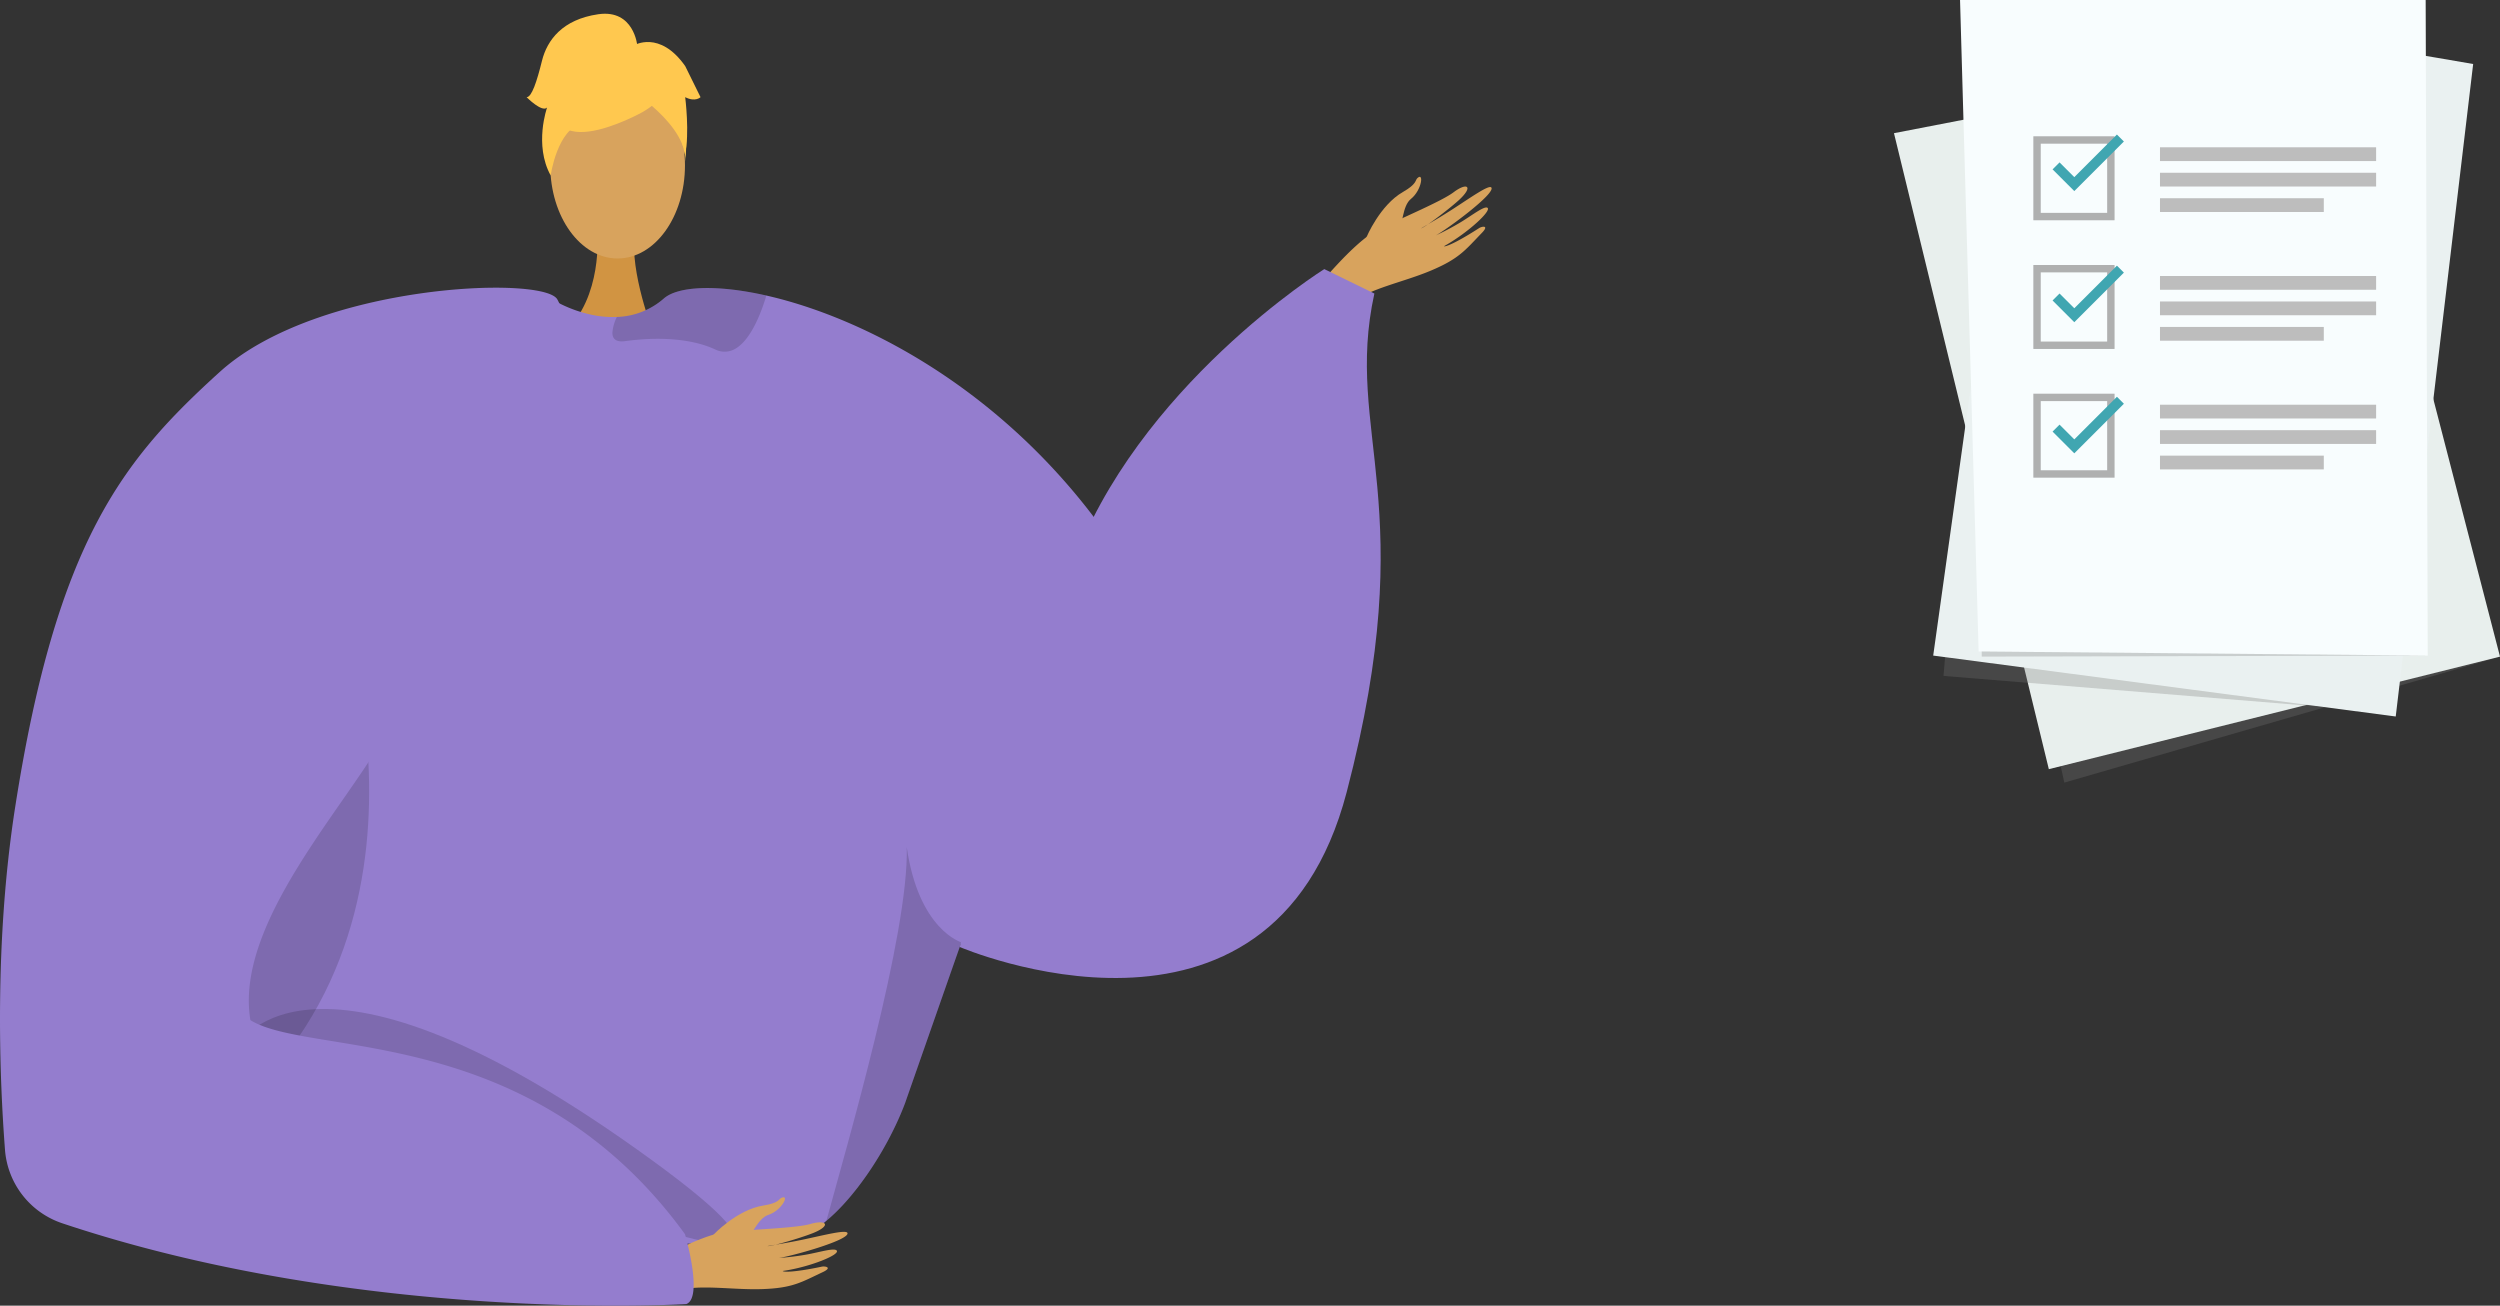 <svg xmlns="http://www.w3.org/2000/svg" width="612.773" height="320.036" viewBox="0 0 612.773 320.036"><rect x="0" y="0" width="612.773" height="320.036" fill="#333333" stroke="none"/><defs><style>.a,.c{fill:#d8a35d;}.a{fill-rule:evenodd;}.b{fill:#d19442;}.d{fill:#947dce;}.e{opacity:0.15;}.f{fill:#ffc84f;}.g{fill:#7b7b7b;opacity:0.29;}.h{fill:#e8efed;}.i{fill:#eaf1f1;}.j{fill:#f8fdfe;}.k,.m,.o{fill:none;}.k{stroke:#9e9e9e;stroke-width:1.814px;opacity:0.81;}.k,.m{stroke-miterlimit:10;}.l{fill:#bdbdbd;}.m{stroke:#40a6b1;stroke-width:2.418px;}.n{stroke:none;}</style></defs><g transform="translate(-321.162 -368.209)"><path class="a" d="M642.764,439.952c.971-.8,10.048-12.422,16.188-15.455s15.552-6.948,18.483-9.153c3.448-2.594,5-1.412,1.2,2.016-2.475,2.228-7.755,6.234-9.047,6.791-.627.27,3.308-1.883,7.459-4.556,4.414-2.841,9.1-6.2,9.659-5.426,1.087,1.5-11.3,10.556-13.634,11.754a65.143,65.143,0,0,0,6.114-3.242c2.7-1.628,5.625-3.936,6.5-3.578,1.384.566-4.84,6.271-10.562,9.434-.031.238,2.035-.2,8.583-4.418.658-.424,2.594-.8.664,1.187-4.061,4.193-5.5,6.3-12.55,9.258-6.873,2.885-15.091,4.376-19.459,7.993Z"/><path class="a" d="M656.123,426.307s3.247-7.8,8.941-11.06c3.385-1.939,2.959-2.825,3.469-3.333,1.7-1.687,1.154,2.895-1.533,5.047-2.183,1.749-1.966,6.578-3.118,8.061s-4.991,4.866-6.325,4.7S656.123,426.307,656.123,426.307Z"/><path class="b" d="M467.567,425.547s1.371,15.516-8.07,24.1,21.758,0,21.758,0-5.8-14.861-4.5-24.1S467.567,425.547,467.567,425.547Z"/><ellipse class="c" cx="16.507" cy="22.829" rx="16.507" ry="22.829" transform="translate(456.04 385.906)"/><path class="d" d="M606.966,524.2c-24.987-52.984-69.584-77.156-98.057-83.574-12.324-2.783-21.627-2.237-25.025.737a18.314,18.314,0,0,1-11.522,4.537,24.663,24.663,0,0,1-6.47-.6,31.957,31.957,0,0,1-6.858-2.364c-1.053-.5-1.667-.852-1.667-.852a66.046,66.046,0,0,0-17.428,1.055c-64.418,12.785-75.627,122.274-75.05,131.691.351,5.605,6.068,31,13.214,53.569,5.856,18.529,12.689,35.165,18.3,37.466,12.463,5.083,106.558,12.061,125.9,2.707.451-.343.94-.712,1.4-1.119,7.26-5.985,15.133-17.8,19.308-28.874,0-.013,11.121-31.786,13.39-38.255.026-.063.038-.114.063-.165.075-.254.163-.495.251-.724.025-.089.063-.165.088-.254"/><path class="e" d="M556.812,599.185c-.025.089-.062.165-.088.254-.087.229-.175.47-.25.724-.025.051-.038.1-.063.165-2.269,6.469-13.39,38.242-13.39,38.255-4.175,11.069-12.049,22.889-19.308,28.874,4.927-18.084,20.286-70.509,19.7-91.632C546.343,596.185,556.812,599.172,556.812,599.185Z"/><path class="e" d="M406.174,523.445s31.183,94.357-55.333,134.43l-1.758,1.185.446-22.193S390.3,579.2,390.45,577.719,406.174,523.445,406.174,523.445Z"/><path class="e" d="M471.271,449.65c-.05,1.513.74,2.5,3.134,2.173,7.473-1.029,15.911-.813,22.042,2.034a5.147,5.147,0,0,0,5.04-.216c3.924-2.326,6.356-9.265,7.322-12.341a2.143,2.143,0,0,0,.1-.673c-12.324-2.783-21.627-2.237-25.025.737a18.314,18.314,0,0,1-11.522,4.537A10.408,10.408,0,0,0,471.271,449.65Z"/><path class="f" d="M478.75,395.631s-28.577,16.06-20.1-9.725C464.523,368.065,498.239,384.135,478.75,395.631Z"/><path class="f" d="M474.607,389.471s15.989,9.616,14.446,19.263c0,0,3.526-28.8-12.372-29.525s-22.053.831-20.641,31.287C456.04,410.5,460.659,386.269,474.607,389.471Z"/><path class="f" d="M477.374,379.4s-.8-8.974-9.579-7.7S455.257,378.048,454,383.131s-2.507,8.9-3.761,8.9c0,0,3.761,3.813,5.015,2.542,0,0-3.254,9.14.88,16.644,0,0,1.627-11.56,7.9-12.831S477.374,379.4,477.374,379.4Z"/><path class="f" d="M476.571,379.318s6.269-3.812,12.538,5.084l3.761,7.625s-1.254,1.271-3.761,0c0,0,1.142,8.955-.056,14.01l-3.706-15.28Z"/><path class="e" d="M378.674,625.435s16.128-34.286,98.818,24.647-77.608-14.459-77.608-14.459Z"/><path class="d" d="M556.411,600.328s76.318,32.82,94.835-37.96-.744-87.756,6.786-122.21l-12.276-5.992s-46.2,28.876-62.021,73.455S556.411,600.328,556.411,600.328Z"/><path class="a" d="M478.794,678.81c1.188-.4,13.732-8.019,20.533-8.655s16.971-.924,20.482-1.936c4.13-1.19,5.173.473.415,2.314-3.093,1.2-9.429,3.051-10.832,3.109-.68.028,3.751-.575,8.567-1.587,5.12-1.076,10.673-2.539,10.927-1.614.493,1.792-14.254,5.823-16.853,6.108a64.465,64.465,0,0,0,6.85-.842c3.091-.556,6.635-1.665,7.331-1.015,1.1,1.024-6.715,4.131-13.17,5.038-.113.212,1.972.543,9.569-1.056.763-.161,2.707.177.207,1.349-5.261,2.466-7.344,3.92-14.969,4.161-7.435.235-15.642-1.316-20.99.5Z"/><path class="a" d="M496.05,670.834s5.757-6.129,12.221-7.14c3.843-.6,3.753-1.582,4.408-1.874,2.174-.971.069,3.121-3.2,4.171-2.652.853-4.134,5.448-5.729,6.423s-6.366,2.762-7.556,2.13S496.05,670.834,496.05,670.834Z"/><path class="d" d="M375.016,459.385C351.4,480.8,335.059,500.7,324.865,566.141c-5.172,33.2-3.825,66.405-2.478,83.914a20.637,20.637,0,0,0,14.025,17.989c73.993,24.74,152.974,19.8,152.974,19.8,4.237-1.6-.333-17.139-.333-17.139-37.856-52.077-91.959-43.321-106.515-52.456-4.54-26.995,32.046-60.778,36.36-77.525,11.3-43.915,48.489-81.918,38.866-99.13C454.44,435.639,398.837,437.78,375.016,459.385Z"/><path class="g" d="M825.374,551.928l1.771,8.1,106.79-30.873Z"/><path class="h" d="M823.35,556.736,785.392,400.854,895.218,379.6l38.718,149.556Z"/><path class="g" d="M798.213,525.779l-.675,8.1,109.32,8.941Z"/><path class="i" d="M909.136,380.862c.759,0,18.22,3.037,18.22,3.037L908.377,543.83,795.008,528.9s21.256-151.581,21-150.822S909.136,380.862,909.136,380.862Z"/><path class="j" d="M801.587,368.209H915.715l.506,160.691-110.079-1.012Z"/><path class="g" d="M806.9,527.895v1.258l109.32-.253Z"/><g class="k" transform="translate(819.554 401.613)"><rect class="n" width="19.907" height="20.582"/><rect class="o" x="0.907" y="0.907" width="18.094" height="18.768"/></g><g class="k" transform="translate(819.554 433.16)"><rect class="n" width="19.907" height="20.582"/><rect class="o" x="0.907" y="0.907" width="18.094" height="18.768"/></g><g class="k" transform="translate(819.554 464.708)"><rect class="n" width="19.907" height="20.582"/><rect class="o" x="0.907" y="0.907" width="18.094" height="18.768"/></g><rect class="l" width="52.973" height="3.374" transform="translate(850.596 404.312)"/><rect class="l" width="52.973" height="3.374" transform="translate(850.596 410.554)"/><rect class="l" width="40.152" height="3.374" transform="translate(850.596 416.796)"/><rect class="l" width="52.973" height="3.374" transform="translate(850.596 435.86)"/><rect class="l" width="52.973" height="3.374" transform="translate(850.596 442.102)"/><rect class="l" width="40.152" height="3.374" transform="translate(850.596 448.344)"/><rect class="l" width="52.973" height="3.374" transform="translate(850.596 467.407)"/><rect class="l" width="52.973" height="3.374" transform="translate(850.596 473.649)"/><rect class="l" width="40.152" height="3.374" transform="translate(850.596 479.891)"/><path class="m" d="M825.121,408.867l4.471,4.471,11.3-11.3"/><path class="m" d="M825.121,441.005l4.471,4.471,11.3-11.3"/><path class="m" d="M825.121,473.143l4.471,4.471,11.3-11.3"/></g></svg>